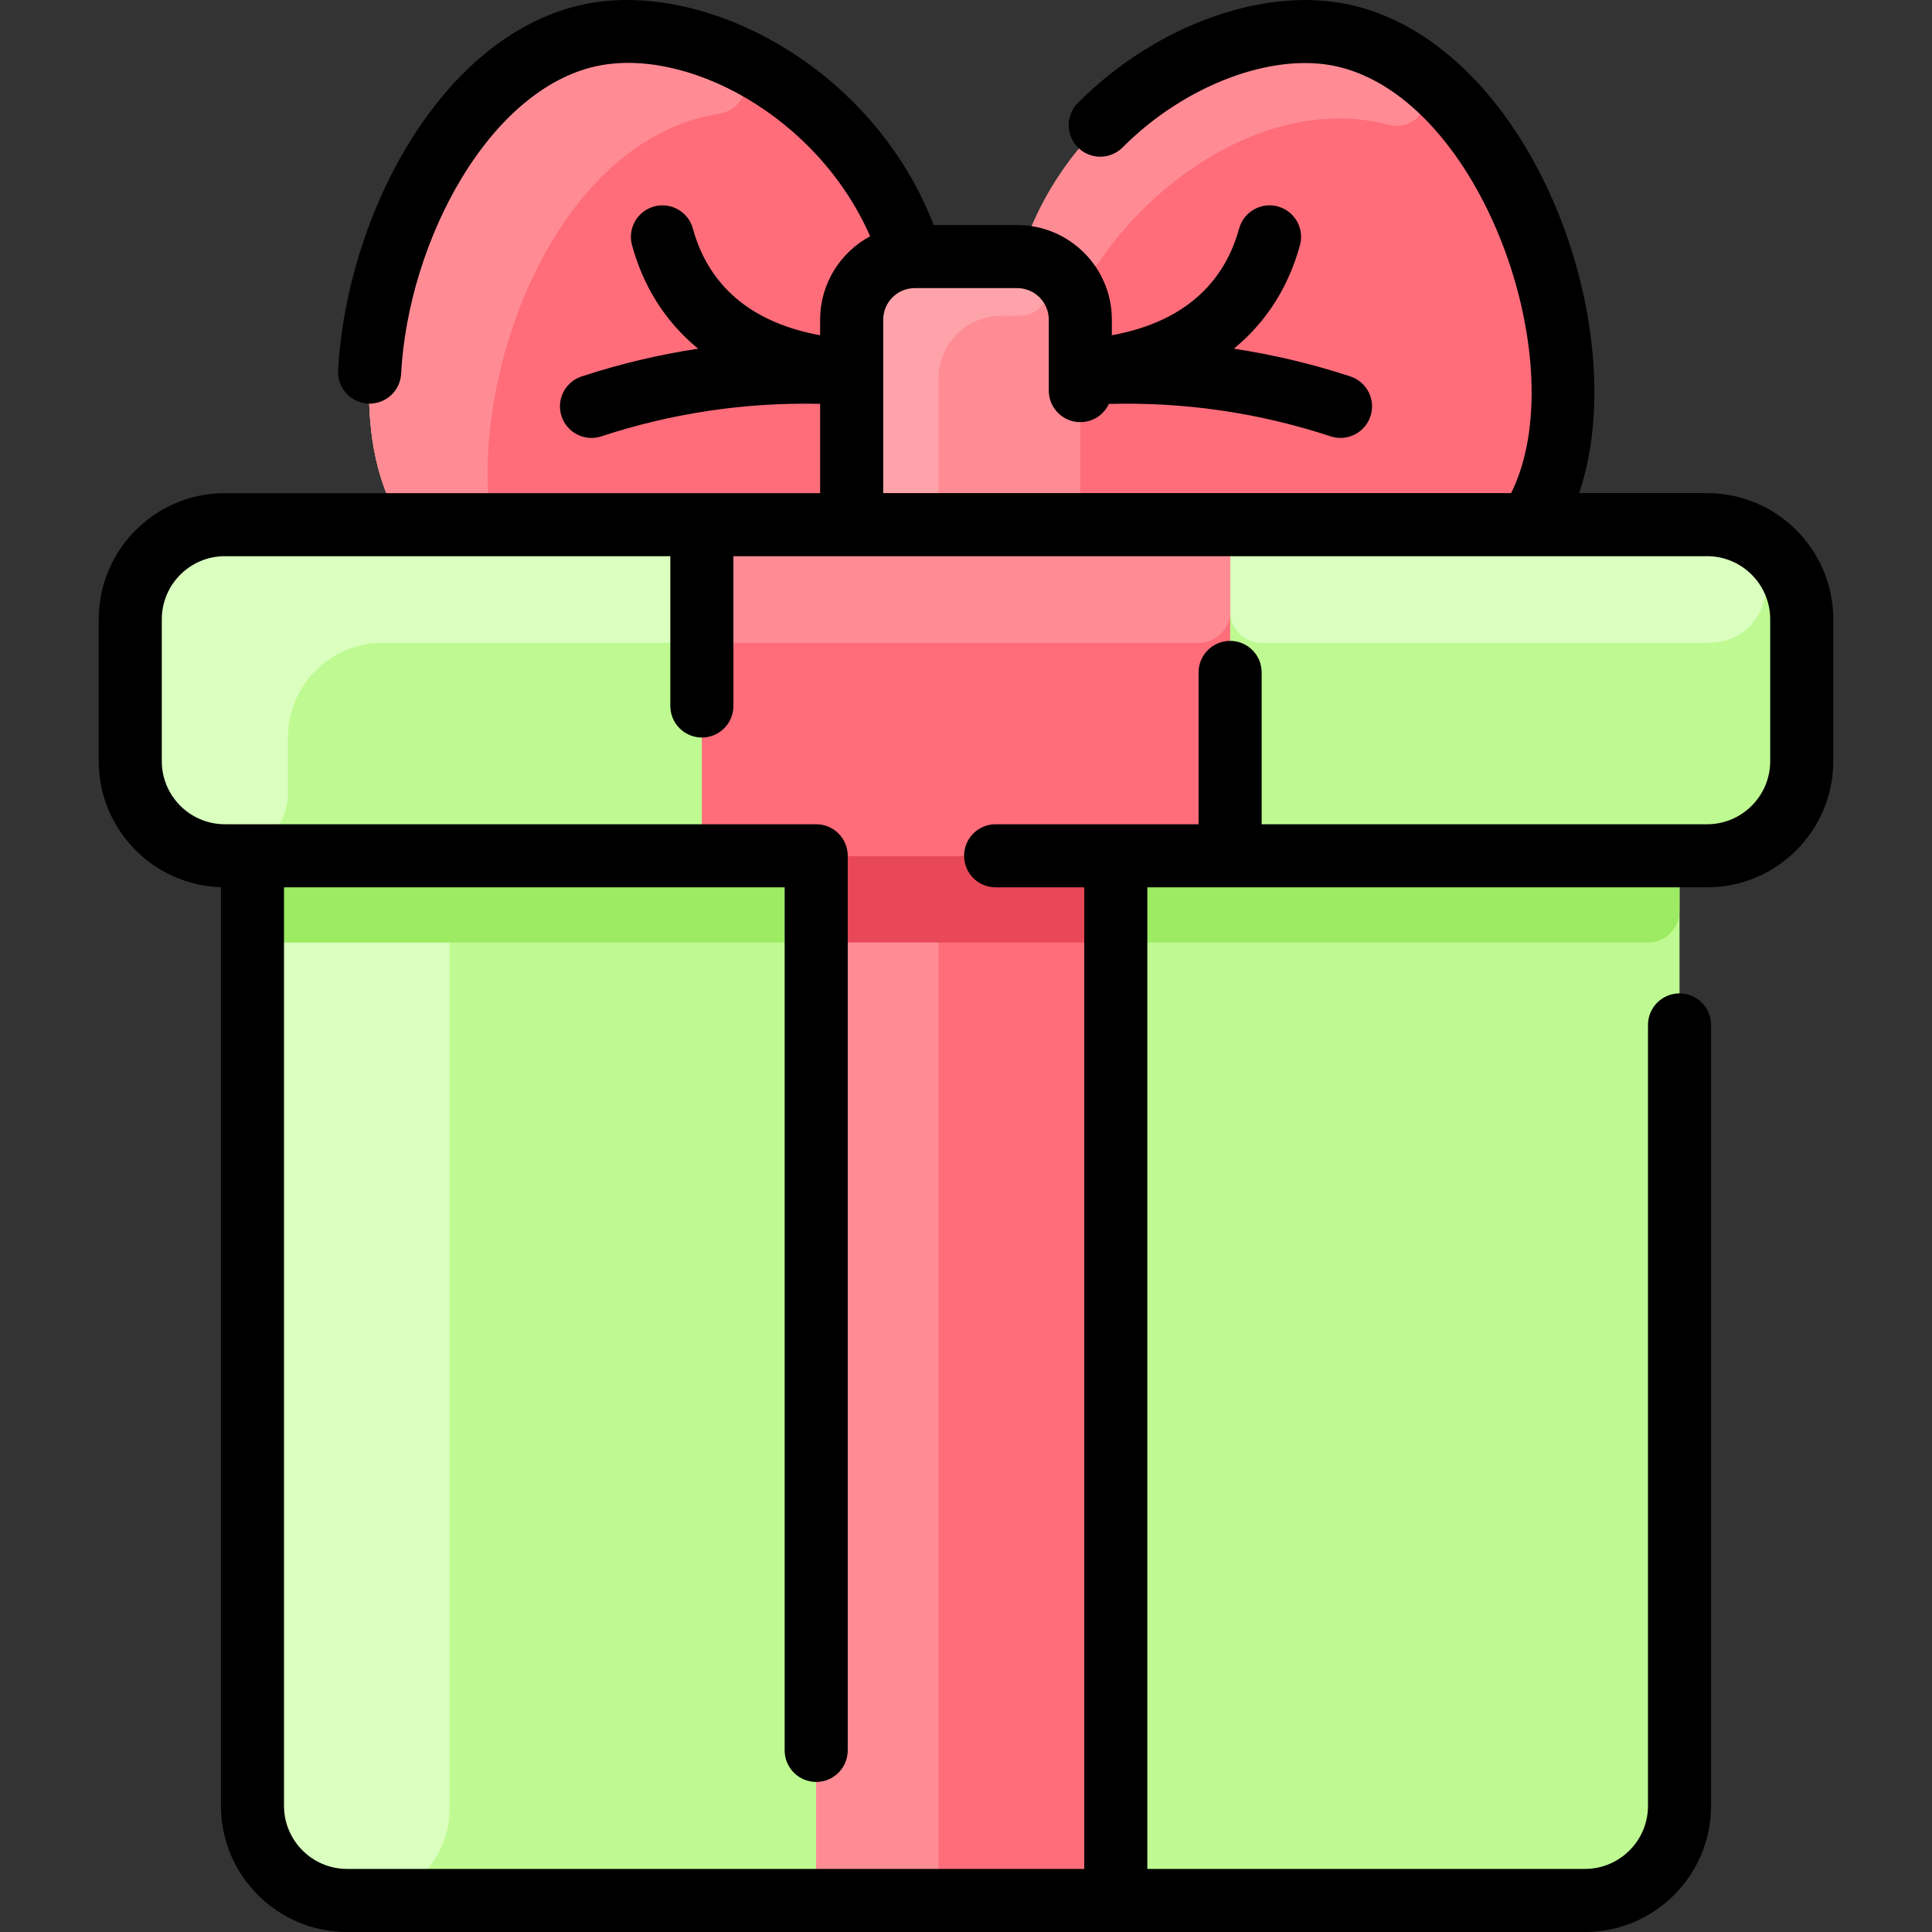<svg id="Layer_1" enable-background="new 0 0 490.087 490.087" height="512" viewBox="0 0 490.087 490.087" width="512" xmlns="http://www.w3.org/2000/svg"><rect x="0" y="0" width="490.087" height="490.087" fill="#333333" stroke="none"/><path d="m433.043 133.087h-45.09c22.77-34.56-2.56-113.77-46.91-124-27.72-6.39-69.75 15.84-82.16 56.02-1.056-.038-27.58-.004-27.68 0-12.41-40.18-54.44-62.41-82.16-56.02-44.35 10.23-69.68 89.44-46.91 124h-45.09c-13.25 0-24 10.75-24 24v36c0 13.25 10.75 24 24 24h7v241c0 13.25 10.75 24 24 24h314c13.25 0 24-10.75 24-24v-241h7c13.25 0 24-10.75 24-24v-36c0-13.25-10.75-24-24-24z" fill="#befa91"/><g fill="#daffbf"><path d="m91.059 482.087h-3.016c-13.255 0-24-10.745-24-24v-241h34c8.837 0 16 7.163 16 16 0 0 .001 225.264.003 225.396.219 12.939-10.046 23.604-22.987 23.604z"/><path d="m434.303 133.119c19.223.994 18.088 29.968-1.16 29.968h-113.1c-4.418 0-8-3.582-8-8v-22s121.843.011 122.26.032z"/><path d="m178.043 133.087v22c0 4.418-3.582 8-8 8h-73c-13.255 0-24 10.745-24 24v14c0 8.837-7.163 16-16 16-13.255 0-24-10.745-24-24v-36c0-13.255 10.745-24 24-24z"/></g><path d="m207.043 217.087v14c0 4.418-3.582 8-8 8h-127c-4.418 0-8-3.582-8-8v-14z" fill="#9ceb63"/><path d="m426.043 217.087v14c0 4.418-3.582 8-8 8h-127c-4.418 0-8-3.582-8-8v-14z" fill="#9ceb63"/><path d="m207.043 217.087h76v265h-76z" fill="#ff6d7a"/><path d="m238.043 225.087v249c0 4.418-3.582 8-8 8h-23v-265h23c4.419 0 8 3.582 8 8z" fill="#ff8c95"/><path d="m283.043 217.087v14c0 4.418-3.582 8-8 8h-60c-4.418 0-8-3.582-8-8v-14z" fill="#e84857"/><path d="m178.043 133.087h134v84h-134z" fill="#ff6d7a"/><path d="m312.043 133.087v22c0 4.418-3.582 8-8 8h-118c-4.418 0-8-3.582-8-8v-22z" fill="#ff8c95"/><path d="m341.043 9.087c-27.72-6.39-69.75 15.84-82.16 56.02-1.056-.038-27.58-.004-27.68 0-12.41-40.18-54.44-62.41-82.16-56.02-44.35 10.23-69.68 89.44-46.91 124h285.82c22.77-34.56-2.559-113.77-46.91-124z" fill="#ff6d7a"/><path d="m182.43 28.842c-39.318 6.22-60.591 59.307-58.633 95.839.245 4.573-3.405 8.406-7.984 8.406h-13.679c-22.77-34.56 2.56-113.77 46.91-124 10.49-2.421 23.034-.738 35.246 4.466 7.432 3.167 6.121 14.027-1.86 15.289z" fill="#ff8c95"/><path d="m352.206 31.642c-28.049-7.338-57.702 11.715-73.302 34.643-2.539 3.732-7.686 4.666-11.305 1.967-2.457-1.832-5.458-2.976-8.716-3.146 12.41-40.18 54.44-62.41 82.16-56.02 6.367 1.47 12.342 4.361 17.839 8.336 7.072 5.115 1.766 16.429-6.676 14.22z" fill="#ff8c95"/><path d="m274.043 133.087h-58v-52c0-8.56 6.707-15.609 15.16-15.98.91-.04 27.58-.004 27.68 0 8.453.371 15.16 7.42 15.16 15.98z" fill="#ff8c95"/><path d="m259.127 65.121c9.563.639 8.962 14.966-.622 14.966 0 0-5.021.01-5.301.02-8.45.44-15.16 7.42-15.16 15.98v29.507c0 4.138-3.355 7.493-7.493 7.493h-14.507v-52c0-8.56 6.71-15.54 15.16-15.98.861-.031 27.823.008 27.923.014z" fill="#ffa3aa"/><path d="m433.043 125.087h-32.459c14.223-42.095-12.145-113.28-57.743-123.795-21.771-5.018-49.662 4.956-69.417 24.82-3.115 3.133-3.101 8.199.032 11.314s8.198 3.101 11.313-.032c15.753-15.842 38.161-24.276 54.476-20.512 36.766 8.478 60.261 75.694 44.08 108.205h-159.282v-44c0-4.411 3.589-8 8-8h26c4.411 0 8 3.589 8 8v18c0 4.418 3.582 8 8 8 3.211 0 5.973-1.896 7.246-4.626 18.784-.5 37.605 2.092 56.254 8.226 4.215 1.386 8.725-.922 10.1-5.1 1.38-4.197-.903-8.719-5.1-10.099-9.63-3.167-19.563-5.526-29.552-7.042 8.48-6.958 13.944-15.954 16.767-26.241 1.169-4.261-1.338-8.663-5.599-9.832-4.254-1.168-8.662 1.337-9.831 5.598-4.303 15.684-16.218 24.153-32.285 27.069v-3.952c0-13.233-10.767-24-24-24h-21.191c-15.651-40.546-59.008-62.85-89.606-55.795-35.786 8.252-59.359 53.593-61.475 92.66-.248 4.582 3.397 8.433 7.995 8.433 4.22 0 7.751-3.303 7.981-7.567.918-16.96 6.544-35.095 15.436-49.754 9.284-15.308 21.237-25.316 33.658-28.18 22.84-5.265 56.383 12.27 69.885 43.047-7.542 4.051-12.683 12.014-12.683 21.157v3.952c-16.067-2.916-27.983-11.384-32.285-27.069-1.169-4.262-5.572-6.766-9.831-5.598-4.261 1.169-6.768 5.571-5.599 9.832 2.822 10.288 8.285 19.282 16.767 26.241-9.986 1.516-19.919 3.875-29.551 7.042-4.197 1.38-6.48 5.902-5.101 10.099 1.383 4.207 5.914 6.478 10.099 5.101 17.3-5.689 35.824-8.682 55.501-8.247v22.647h-151c-17.645 0-32 14.355-32 32v36c0 17.31 13.817 31.443 31 31.975v233.025c0 17.645 14.355 32 32 32h314c17.645 0 32-14.355 32-32v-198.099c0-4.418-3.582-8-8-8s-8 3.582-8 8v198.097c0 8.822-7.178 16-16 16h-111v-249h142c17.645 0 32-14.355 32-32v-36c0-17.645-14.355-32-32-32zm16 68c0 8.822-7.178 16-16 16h-113v-38.516c0-4.418-3.582-8-8-8s-8 3.582-8 8v38.516h-51.484c-4.418 0-8 3.582-8 8s3.582 8 8 8h22.484v249h-187c-8.822 0-16-7.178-16-16v-233h127v218.936c0 4.418 3.582 8 8 8s8-3.582 8-8v-226.936c0-4.418-3.582-8-8-8h-150c-8.822 0-16-7.178-16-16v-36c0-8.822 7.178-16 16-16h113v38c0 4.418 3.582 8 8 8s8-3.582 8-8v-38h247c8.822 0 16 7.178 16 16z"/></svg>